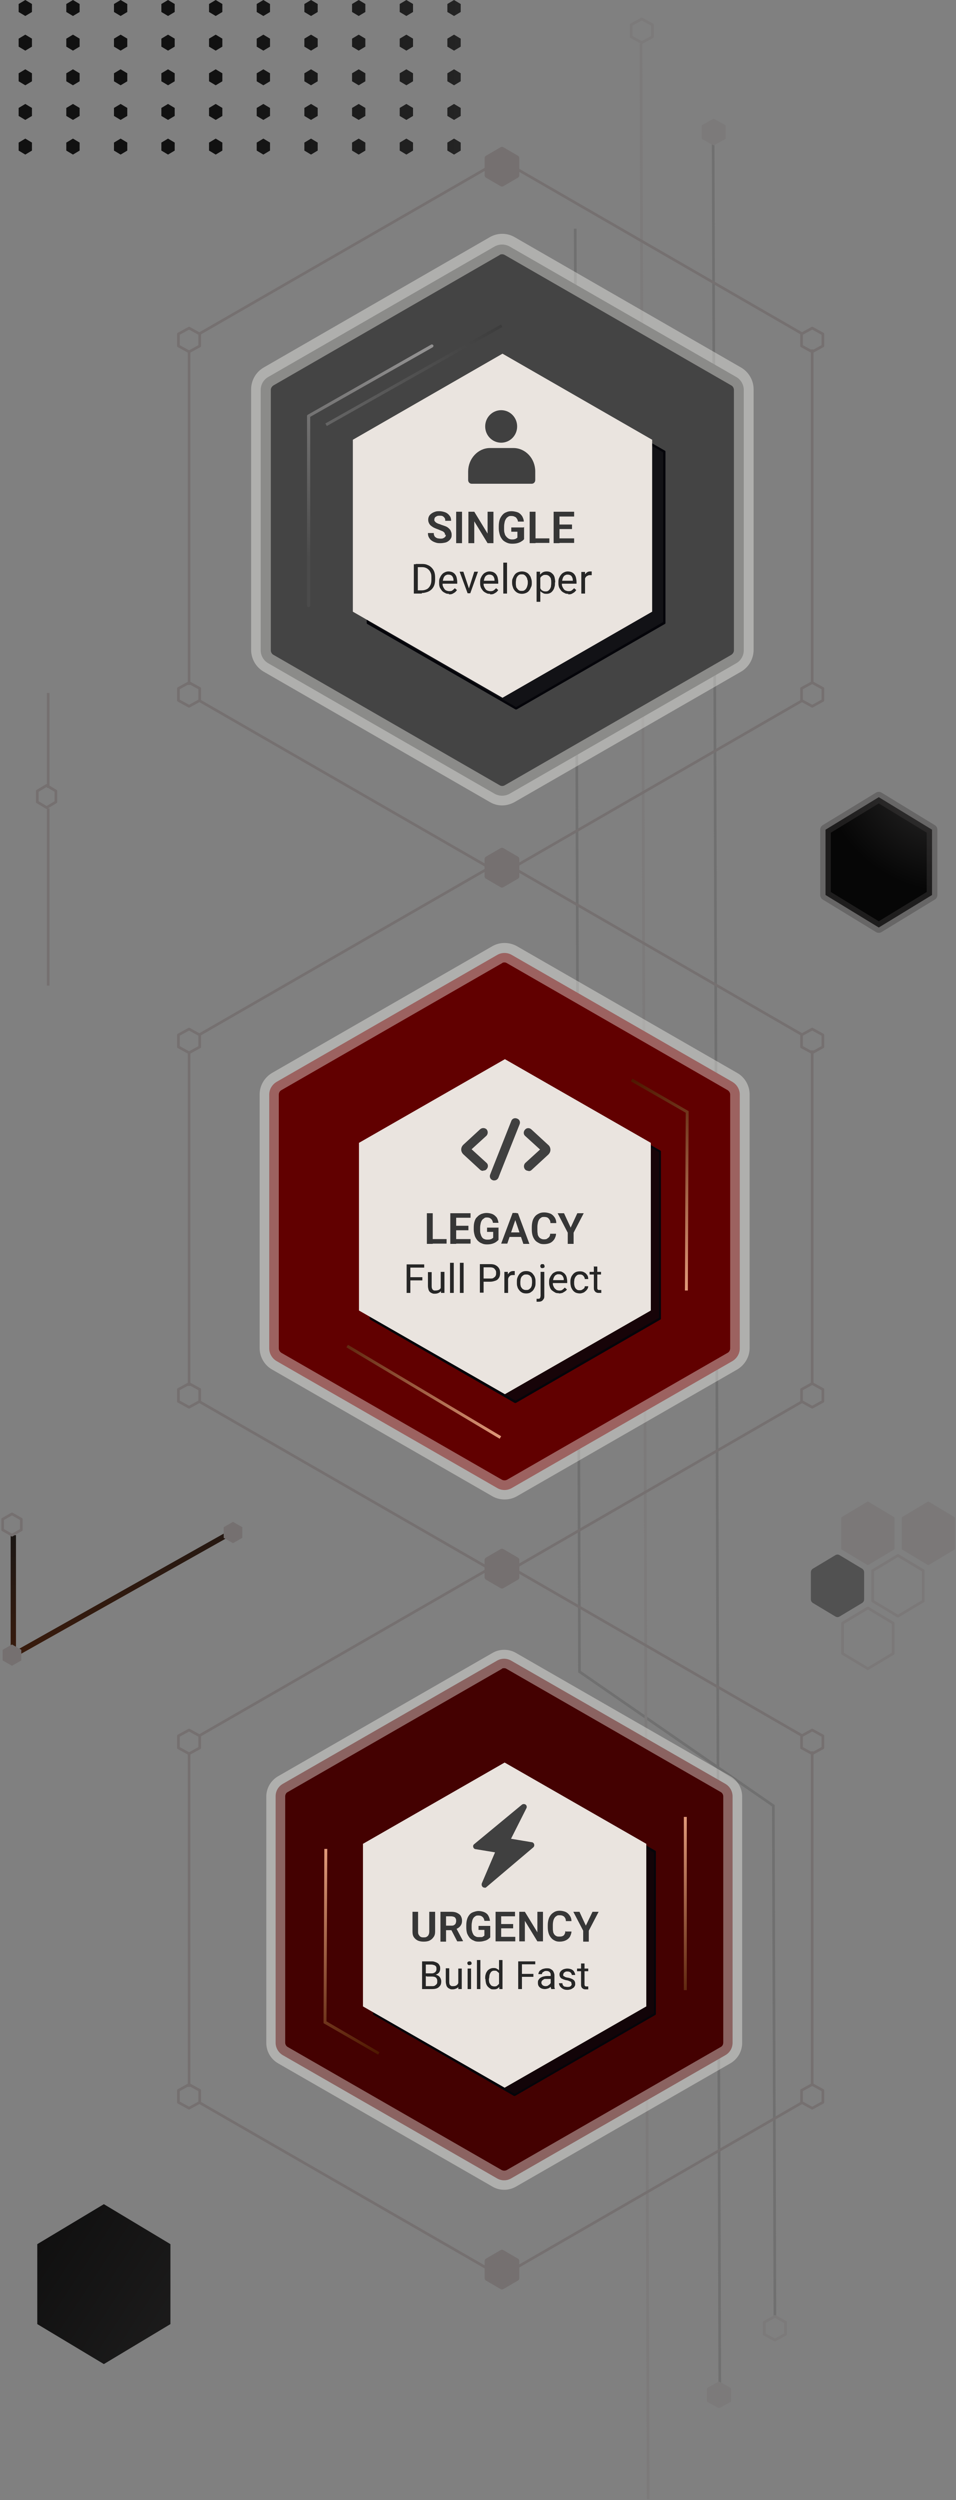 <?xml version="1.0" encoding="UTF-8"?>
<svg id="Camada_1" data-name="Camada 1" xmlns="http://www.w3.org/2000/svg" xmlns:xlink="http://www.w3.org/1999/xlink" version="1.1" viewBox="0 0 359 938">
  <rect x="0" y="0" width="359" height="938" fill="#808080" stroke="none"/>
  <defs>
    <style>
      .cls-1 {
        fill: #f6f4ef;
      }

      .cls-1, .cls-2, .cls-3, .cls-4, .cls-5, .cls-6, .cls-7, .cls-8, .cls-9, .cls-10, .cls-11, .cls-12, .cls-13, .cls-14, .cls-15, .cls-16, .cls-17, .cls-18, .cls-19, .cls-20, .cls-21, .cls-22, .cls-23, .cls-24, .cls-25, .cls-26, .cls-27, .cls-28, .cls-29, .cls-30, .cls-31, .cls-32, .cls-33, .cls-34, .cls-35, .cls-36, .cls-37, .cls-38, .cls-39, .cls-40, .cls-41, .cls-42, .cls-43, .cls-44, .cls-45, .cls-46, .cls-47, .cls-48, .cls-49, .cls-50, .cls-51, .cls-52, .cls-53, .cls-54, .cls-55, .cls-56, .cls-57, .cls-58, .cls-59, .cls-60, .cls-61, .cls-62, .cls-63, .cls-64, .cls-65, .cls-66, .cls-67, .cls-68 {
        stroke-width: 0px;
      }

      .cls-2, .cls-69, .cls-70, .cls-71, .cls-72 {
        fill: none;
      }

      .cls-3 {
        fill: url(#Gradiente_sem_nome);
      }

      .cls-73 {
        fill: url(#Gradiente_sem_nome_51);
        stroke: #414040;
        stroke-opacity: .4;
        stroke-width: 4px;
      }

      .cls-73, .cls-74, .cls-75, .cls-71, .cls-76 {
        stroke-linejoin: round;
      }

      .cls-69, .cls-74, .cls-71, .cls-76 {
        stroke: #757070;
      }

      .cls-4 {
        fill: #262626;
      }

      .cls-74, .cls-16, .cls-76 {
        fill: #757070;
      }

      .cls-5 {
        fill: url(#Gradiente_sem_nome_5);
      }

      .cls-6 {
        fill: url(#Gradiente_sem_nome_7);
      }

      .cls-7 {
        fill: url(#Gradiente_sem_nome_3);
      }

      .cls-8 {
        fill: url(#Gradiente_sem_nome_8);
      }

      .cls-9 {
        fill: url(#Gradiente_sem_nome_9);
      }

      .cls-10 {
        fill: url(#Gradiente_sem_nome_6);
      }

      .cls-11 {
        fill: url(#Gradiente_sem_nome_4);
      }

      .cls-12 {
        fill: url(#Gradiente_sem_nome_2);
      }

      .cls-13 {
        fill: #404040;
      }

      .cls-75 {
        fill: #212121;
        stroke: #212121;
      }

      .cls-70 {
        stroke: url(#Gradiente_sem_nome_52);
      }

      .cls-70, .cls-76 {
        stroke-width: 2px;
      }

      .cls-14 {
        fill: #610000;
      }

      .cls-15 {
        fill: #363636;
      }

      .cls-77 {
        opacity: .4;
      }

      .cls-78 {
        opacity: .4;
      }

      .cls-79 {
        opacity: .5;
      }

      .cls-80 {
        opacity: .8;
      }

      .cls-17 {
        fill: #eae4df;
      }

      .cls-72 {
        stroke: #585757;
      }

      .cls-18 {
        fill: #444;
      }

      .cls-19 {
        fill: url(#Gradiente_sem_nome_59-2);
      }

      .cls-20 {
        fill: url(#Gradiente_sem_nome_59-4);
      }

      .cls-21 {
        fill: url(#Gradiente_sem_nome_59-3);
      }

      .cls-22 {
        fill: url(#Gradiente_sem_nome_36);
      }

      .cls-23 {
        fill: url(#Gradiente_sem_nome_31);
      }

      .cls-24 {
        fill: url(#Gradiente_sem_nome_30);
      }

      .cls-25 {
        fill: url(#Gradiente_sem_nome_37);
      }

      .cls-26 {
        fill: url(#Gradiente_sem_nome_39);
      }

      .cls-27 {
        fill: url(#Gradiente_sem_nome_34);
      }

      .cls-28 {
        fill: url(#Gradiente_sem_nome_33);
      }

      .cls-29 {
        fill: url(#Gradiente_sem_nome_32);
      }

      .cls-30 {
        fill: url(#Gradiente_sem_nome_38);
      }

      .cls-31 {
        fill: url(#Gradiente_sem_nome_35);
      }

      .cls-32 {
        fill: url(#Gradiente_sem_nome_29);
      }

      .cls-33 {
        fill: url(#Gradiente_sem_nome_28);
      }

      .cls-34 {
        fill: url(#Gradiente_sem_nome_26);
      }

      .cls-35 {
        fill: url(#Gradiente_sem_nome_27);
      }

      .cls-36 {
        fill: url(#Gradiente_sem_nome_22);
      }

      .cls-37 {
        fill: url(#Gradiente_sem_nome_23);
      }

      .cls-38 {
        fill: url(#Gradiente_sem_nome_21);
      }

      .cls-39 {
        fill: url(#Gradiente_sem_nome_20);
      }

      .cls-40 {
        fill: url(#Gradiente_sem_nome_16);
      }

      .cls-41 {
        fill: url(#Gradiente_sem_nome_17);
      }

      .cls-42 {
        fill: url(#Gradiente_sem_nome_19);
      }

      .cls-43 {
        fill: url(#Gradiente_sem_nome_18);
      }

      .cls-44 {
        fill: url(#Gradiente_sem_nome_24);
      }

      .cls-45 {
        fill: url(#Gradiente_sem_nome_25);
      }

      .cls-46 {
        fill: url(#Gradiente_sem_nome_11);
      }

      .cls-47 {
        fill: url(#Gradiente_sem_nome_10);
      }

      .cls-48 {
        fill: url(#Gradiente_sem_nome_12);
      }

      .cls-49 {
        fill: url(#Gradiente_sem_nome_13);
      }

      .cls-50 {
        fill: url(#Gradiente_sem_nome_49);
      }

      .cls-51 {
        fill: url(#Gradiente_sem_nome_46);
      }

      .cls-52 {
        fill: url(#Gradiente_sem_nome_48);
      }

      .cls-53 {
        fill: url(#Gradiente_sem_nome_47);
      }

      .cls-54 {
        fill: url(#Gradiente_sem_nome_45);
      }

      .cls-55 {
        fill: url(#Gradiente_sem_nome_14);
      }

      .cls-56 {
        fill: url(#Gradiente_sem_nome_15);
      }

      .cls-57 {
        fill: url(#Gradiente_sem_nome_41);
      }

      .cls-58 {
        fill: url(#Gradiente_sem_nome_44);
      }

      .cls-59 {
        fill: url(#Gradiente_sem_nome_42);
      }

      .cls-60 {
        fill: url(#Gradiente_sem_nome_43);
      }

      .cls-61 {
        fill: url(#Gradiente_sem_nome_40);
      }

      .cls-62 {
        fill: url(#Gradiente_sem_nome_59);
      }

      .cls-63 {
        fill: url(#Gradiente_sem_nome_50);
      }

      .cls-64 {
        fill: url(#Gradiente_sem_nome_53);
      }

      .cls-65 {
        fill: url(#Gradiente_sem_nome_56);
      }

      .cls-66 {
        fill: url(#Gradiente_sem_nome_57);
      }

      .cls-67 {
        fill: #05050a;
      }

      .cls-68 {
        fill: #440101;
      }
    </style>
    <linearGradient id="Gradiente_sem_nome" data-name="Gradiente sem nome" x1="-16.1" y1="937" x2="466.1" y2="936.7" gradientTransform="translate(0 940) scale(1 -1)" gradientUnits="userSpaceOnUse">
      <stop offset=".2" stop-color="#111"/>
      <stop offset="1" stop-color="#606060"/>
    </linearGradient>
    <linearGradient id="Gradiente_sem_nome_2" data-name="Gradiente sem nome 2" x1="-16.1" y1="924" x2="466.1" y2="923.7" gradientTransform="translate(0 940) scale(1 -1)" gradientUnits="userSpaceOnUse">
      <stop offset=".2" stop-color="#111"/>
      <stop offset="1" stop-color="#606060"/>
    </linearGradient>
    <linearGradient id="Gradiente_sem_nome_3" data-name="Gradiente sem nome 3" x1="-16.2" y1="911" x2="466.1" y2="910.7" gradientTransform="translate(0 940) scale(1 -1)" gradientUnits="userSpaceOnUse">
      <stop offset=".2" stop-color="#111"/>
      <stop offset="1" stop-color="#606060"/>
    </linearGradient>
    <linearGradient id="Gradiente_sem_nome_4" data-name="Gradiente sem nome 4" x1="-16.2" y1="898" x2="466.1" y2="897.7" gradientTransform="translate(0 940) scale(1 -1)" gradientUnits="userSpaceOnUse">
      <stop offset=".2" stop-color="#111"/>
      <stop offset="1" stop-color="#606060"/>
    </linearGradient>
    <linearGradient id="Gradiente_sem_nome_5" data-name="Gradiente sem nome 5" x1="-16.2" y1="885" x2="466.1" y2="884.7" gradientTransform="translate(0 940) scale(1 -1)" gradientUnits="userSpaceOnUse">
      <stop offset=".2" stop-color="#111"/>
      <stop offset="1" stop-color="#606060"/>
    </linearGradient>
    <linearGradient id="Gradiente_sem_nome_6" data-name="Gradiente sem nome 6" x1="-16.1" y1="937" x2="466.1" y2="936.7" gradientTransform="translate(0 940) scale(1 -1)" gradientUnits="userSpaceOnUse">
      <stop offset=".2" stop-color="#111"/>
      <stop offset="1" stop-color="#606060"/>
    </linearGradient>
    <linearGradient id="Gradiente_sem_nome_7" data-name="Gradiente sem nome 7" x1="-16.1" y1="924" x2="466.1" y2="923.7" gradientTransform="translate(0 940) scale(1 -1)" gradientUnits="userSpaceOnUse">
      <stop offset=".2" stop-color="#111"/>
      <stop offset="1" stop-color="#606060"/>
    </linearGradient>
    <linearGradient id="Gradiente_sem_nome_8" data-name="Gradiente sem nome 8" x1="-16.2" y1="911" x2="466.1" y2="910.7" gradientTransform="translate(0 940) scale(1 -1)" gradientUnits="userSpaceOnUse">
      <stop offset=".2" stop-color="#111"/>
      <stop offset="1" stop-color="#606060"/>
    </linearGradient>
    <linearGradient id="Gradiente_sem_nome_9" data-name="Gradiente sem nome 9" x1="-16.2" y1="898" x2="466.1" y2="897.7" gradientTransform="translate(0 940) scale(1 -1)" gradientUnits="userSpaceOnUse">
      <stop offset=".2" stop-color="#111"/>
      <stop offset="1" stop-color="#606060"/>
    </linearGradient>
    <linearGradient id="Gradiente_sem_nome_10" data-name="Gradiente sem nome 10" x1="-16.2" y1="885" x2="466.1" y2="884.7" gradientTransform="translate(0 940) scale(1 -1)" gradientUnits="userSpaceOnUse">
      <stop offset=".2" stop-color="#111"/>
      <stop offset="1" stop-color="#606060"/>
    </linearGradient>
    <linearGradient id="Gradiente_sem_nome_11" data-name="Gradiente sem nome 11" x1="-16.1" y1="937" x2="466.1" y2="936.7" gradientTransform="translate(0 940) scale(1 -1)" gradientUnits="userSpaceOnUse">
      <stop offset=".2" stop-color="#111"/>
      <stop offset="1" stop-color="#606060"/>
    </linearGradient>
    <linearGradient id="Gradiente_sem_nome_12" data-name="Gradiente sem nome 12" x1="-16.1" y1="924" x2="466.1" y2="923.7" gradientTransform="translate(0 940) scale(1 -1)" gradientUnits="userSpaceOnUse">
      <stop offset=".2" stop-color="#111"/>
      <stop offset="1" stop-color="#606060"/>
    </linearGradient>
    <linearGradient id="Gradiente_sem_nome_13" data-name="Gradiente sem nome 13" x1="-16.2" y1="911" x2="466.1" y2="910.7" gradientTransform="translate(0 940) scale(1 -1)" gradientUnits="userSpaceOnUse">
      <stop offset=".2" stop-color="#111"/>
      <stop offset="1" stop-color="#606060"/>
    </linearGradient>
    <linearGradient id="Gradiente_sem_nome_14" data-name="Gradiente sem nome 14" x1="-16.2" y1="898" x2="466.1" y2="897.7" gradientTransform="translate(0 940) scale(1 -1)" gradientUnits="userSpaceOnUse">
      <stop offset=".2" stop-color="#111"/>
      <stop offset="1" stop-color="#606060"/>
    </linearGradient>
    <linearGradient id="Gradiente_sem_nome_15" data-name="Gradiente sem nome 15" x1="-16.2" y1="885" x2="466.1" y2="884.7" gradientTransform="translate(0 940) scale(1 -1)" gradientUnits="userSpaceOnUse">
      <stop offset=".2" stop-color="#111"/>
      <stop offset="1" stop-color="#606060"/>
    </linearGradient>
    <linearGradient id="Gradiente_sem_nome_16" data-name="Gradiente sem nome 16" x1="-16.1" y1="937.1" x2="466.1" y2="936.7" gradientTransform="translate(0 940) scale(1 -1)" gradientUnits="userSpaceOnUse">
      <stop offset=".2" stop-color="#111"/>
      <stop offset="1" stop-color="#606060"/>
    </linearGradient>
    <linearGradient id="Gradiente_sem_nome_17" data-name="Gradiente sem nome 17" x1="-16.1" y1="924.1" x2="466.1" y2="923.7" gradientTransform="translate(0 940) scale(1 -1)" gradientUnits="userSpaceOnUse">
      <stop offset=".2" stop-color="#111"/>
      <stop offset="1" stop-color="#606060"/>
    </linearGradient>
    <linearGradient id="Gradiente_sem_nome_18" data-name="Gradiente sem nome 18" x1="-16.2" y1="911.1" x2="466.1" y2="910.7" gradientTransform="translate(0 940) scale(1 -1)" gradientUnits="userSpaceOnUse">
      <stop offset=".2" stop-color="#111"/>
      <stop offset="1" stop-color="#606060"/>
    </linearGradient>
    <linearGradient id="Gradiente_sem_nome_19" data-name="Gradiente sem nome 19" x1="-16.2" y1="898.1" x2="466.1" y2="897.7" gradientTransform="translate(0 940) scale(1 -1)" gradientUnits="userSpaceOnUse">
      <stop offset=".2" stop-color="#111"/>
      <stop offset="1" stop-color="#606060"/>
    </linearGradient>
    <linearGradient id="Gradiente_sem_nome_20" data-name="Gradiente sem nome 20" x1="-16.2" y1="885.1" x2="466.1" y2="884.7" gradientTransform="translate(0 940) scale(1 -1)" gradientUnits="userSpaceOnUse">
      <stop offset=".2" stop-color="#111"/>
      <stop offset="1" stop-color="#606060"/>
    </linearGradient>
    <linearGradient id="Gradiente_sem_nome_21" data-name="Gradiente sem nome 21" x1="-16.1" y1="937.1" x2="466.1" y2="936.7" gradientTransform="translate(0 940) scale(1 -1)" gradientUnits="userSpaceOnUse">
      <stop offset=".2" stop-color="#111"/>
      <stop offset="1" stop-color="#606060"/>
    </linearGradient>
    <linearGradient id="Gradiente_sem_nome_22" data-name="Gradiente sem nome 22" x1="-16.1" y1="924.1" x2="466.1" y2="923.7" gradientTransform="translate(0 940) scale(1 -1)" gradientUnits="userSpaceOnUse">
      <stop offset=".2" stop-color="#111"/>
      <stop offset="1" stop-color="#606060"/>
    </linearGradient>
    <linearGradient id="Gradiente_sem_nome_23" data-name="Gradiente sem nome 23" x1="-16.2" y1="911.1" x2="466.1" y2="910.7" gradientTransform="translate(0 940) scale(1 -1)" gradientUnits="userSpaceOnUse">
      <stop offset=".2" stop-color="#111"/>
      <stop offset="1" stop-color="#606060"/>
    </linearGradient>
    <linearGradient id="Gradiente_sem_nome_24" data-name="Gradiente sem nome 24" x1="-16.2" y1="898.1" x2="466.1" y2="897.7" gradientTransform="translate(0 940) scale(1 -1)" gradientUnits="userSpaceOnUse">
      <stop offset=".2" stop-color="#111"/>
      <stop offset="1" stop-color="#606060"/>
    </linearGradient>
    <linearGradient id="Gradiente_sem_nome_25" data-name="Gradiente sem nome 25" x1="-16.2" y1="885.1" x2="466.1" y2="884.7" gradientTransform="translate(0 940) scale(1 -1)" gradientUnits="userSpaceOnUse">
      <stop offset=".2" stop-color="#111"/>
      <stop offset="1" stop-color="#606060"/>
    </linearGradient>
    <linearGradient id="Gradiente_sem_nome_26" data-name="Gradiente sem nome 26" x1="-16.1" y1="937.1" x2="466.1" y2="936.7" gradientTransform="translate(0 940) scale(1 -1)" gradientUnits="userSpaceOnUse">
      <stop offset=".2" stop-color="#111"/>
      <stop offset="1" stop-color="#606060"/>
    </linearGradient>
    <linearGradient id="Gradiente_sem_nome_27" data-name="Gradiente sem nome 27" x1="-16.1" y1="924.1" x2="466.1" y2="923.7" gradientTransform="translate(0 940) scale(1 -1)" gradientUnits="userSpaceOnUse">
      <stop offset=".2" stop-color="#111"/>
      <stop offset="1" stop-color="#606060"/>
    </linearGradient>
    <linearGradient id="Gradiente_sem_nome_28" data-name="Gradiente sem nome 28" x1="-16.2" y1="911.1" x2="466.1" y2="910.7" gradientTransform="translate(0 940) scale(1 -1)" gradientUnits="userSpaceOnUse">
      <stop offset=".2" stop-color="#111"/>
      <stop offset="1" stop-color="#606060"/>
    </linearGradient>
    <linearGradient id="Gradiente_sem_nome_29" data-name="Gradiente sem nome 29" x1="-16.2" y1="898.1" x2="466.1" y2="897.7" gradientTransform="translate(0 940) scale(1 -1)" gradientUnits="userSpaceOnUse">
      <stop offset=".2" stop-color="#111"/>
      <stop offset="1" stop-color="#606060"/>
    </linearGradient>
    <linearGradient id="Gradiente_sem_nome_30" data-name="Gradiente sem nome 30" x1="-16.2" y1="885.1" x2="466.1" y2="884.7" gradientTransform="translate(0 940) scale(1 -1)" gradientUnits="userSpaceOnUse">
      <stop offset=".2" stop-color="#111"/>
      <stop offset="1" stop-color="#606060"/>
    </linearGradient>
    <linearGradient id="Gradiente_sem_nome_31" data-name="Gradiente sem nome 31" x1="-16.1" y1="937.1" x2="466.1" y2="936.7" gradientTransform="translate(0 940) scale(1 -1)" gradientUnits="userSpaceOnUse">
      <stop offset=".2" stop-color="#111"/>
      <stop offset="1" stop-color="#606060"/>
    </linearGradient>
    <linearGradient id="Gradiente_sem_nome_32" data-name="Gradiente sem nome 32" x1="-16.1" y1="924.1" x2="466.1" y2="923.7" gradientTransform="translate(0 940) scale(1 -1)" gradientUnits="userSpaceOnUse">
      <stop offset=".2" stop-color="#111"/>
      <stop offset="1" stop-color="#606060"/>
    </linearGradient>
    <linearGradient id="Gradiente_sem_nome_33" data-name="Gradiente sem nome 33" x1="-16.2" y1="911.1" x2="466.1" y2="910.7" gradientTransform="translate(0 940) scale(1 -1)" gradientUnits="userSpaceOnUse">
      <stop offset=".2" stop-color="#111"/>
      <stop offset="1" stop-color="#606060"/>
    </linearGradient>
    <linearGradient id="Gradiente_sem_nome_34" data-name="Gradiente sem nome 34" x1="-16.2" y1="898.1" x2="466.1" y2="897.7" gradientTransform="translate(0 940) scale(1 -1)" gradientUnits="userSpaceOnUse">
      <stop offset=".2" stop-color="#111"/>
      <stop offset="1" stop-color="#606060"/>
    </linearGradient>
    <linearGradient id="Gradiente_sem_nome_35" data-name="Gradiente sem nome 35" x1="-16.2" y1="885.1" x2="466.1" y2="884.7" gradientTransform="translate(0 940) scale(1 -1)" gradientUnits="userSpaceOnUse">
      <stop offset=".2" stop-color="#111"/>
      <stop offset="1" stop-color="#606060"/>
    </linearGradient>
    <linearGradient id="Gradiente_sem_nome_36" data-name="Gradiente sem nome 36" x1="-16.1" y1="937.1" x2="466.1" y2="936.8" gradientTransform="translate(0 940) scale(1 -1)" gradientUnits="userSpaceOnUse">
      <stop offset=".2" stop-color="#111"/>
      <stop offset="1" stop-color="#606060"/>
    </linearGradient>
    <linearGradient id="Gradiente_sem_nome_37" data-name="Gradiente sem nome 37" x1="-16.1" y1="924.1" x2="466.1" y2="923.8" gradientTransform="translate(0 940) scale(1 -1)" gradientUnits="userSpaceOnUse">
      <stop offset=".2" stop-color="#111"/>
      <stop offset="1" stop-color="#606060"/>
    </linearGradient>
    <linearGradient id="Gradiente_sem_nome_38" data-name="Gradiente sem nome 38" x1="-16.2" y1="911.1" x2="466.1" y2="910.8" gradientTransform="translate(0 940) scale(1 -1)" gradientUnits="userSpaceOnUse">
      <stop offset=".2" stop-color="#111"/>
      <stop offset="1" stop-color="#606060"/>
    </linearGradient>
    <linearGradient id="Gradiente_sem_nome_39" data-name="Gradiente sem nome 39" x1="-16.2" y1="898.1" x2="466.1" y2="897.8" gradientTransform="translate(0 940) scale(1 -1)" gradientUnits="userSpaceOnUse">
      <stop offset=".2" stop-color="#111"/>
      <stop offset="1" stop-color="#606060"/>
    </linearGradient>
    <linearGradient id="Gradiente_sem_nome_40" data-name="Gradiente sem nome 40" x1="-16.2" y1="885.1" x2="466.1" y2="884.8" gradientTransform="translate(0 940) scale(1 -1)" gradientUnits="userSpaceOnUse">
      <stop offset=".2" stop-color="#111"/>
      <stop offset="1" stop-color="#606060"/>
    </linearGradient>
    <linearGradient id="Gradiente_sem_nome_41" data-name="Gradiente sem nome 41" x1="-16.1" y1="937.1" x2="466.1" y2="936.8" gradientTransform="translate(0 940) scale(1 -1)" gradientUnits="userSpaceOnUse">
      <stop offset=".2" stop-color="#111"/>
      <stop offset="1" stop-color="#606060"/>
    </linearGradient>
    <linearGradient id="Gradiente_sem_nome_42" data-name="Gradiente sem nome 42" x1="-16.1" y1="924.1" x2="466.1" y2="923.8" gradientTransform="translate(0 940) scale(1 -1)" gradientUnits="userSpaceOnUse">
      <stop offset=".2" stop-color="#111"/>
      <stop offset="1" stop-color="#606060"/>
    </linearGradient>
    <linearGradient id="Gradiente_sem_nome_43" data-name="Gradiente sem nome 43" x1="-16.2" y1="911.1" x2="466.1" y2="910.8" gradientTransform="translate(0 940) scale(1 -1)" gradientUnits="userSpaceOnUse">
      <stop offset=".2" stop-color="#111"/>
      <stop offset="1" stop-color="#606060"/>
    </linearGradient>
    <linearGradient id="Gradiente_sem_nome_44" data-name="Gradiente sem nome 44" x1="-16.2" y1="898.1" x2="466.1" y2="897.8" gradientTransform="translate(0 940) scale(1 -1)" gradientUnits="userSpaceOnUse">
      <stop offset=".2" stop-color="#111"/>
      <stop offset="1" stop-color="#606060"/>
    </linearGradient>
    <linearGradient id="Gradiente_sem_nome_45" data-name="Gradiente sem nome 45" x1="-16.2" y1="885.1" x2="466.1" y2="884.8" gradientTransform="translate(0 940) scale(1 -1)" gradientUnits="userSpaceOnUse">
      <stop offset=".2" stop-color="#111"/>
      <stop offset="1" stop-color="#606060"/>
    </linearGradient>
    <linearGradient id="Gradiente_sem_nome_46" data-name="Gradiente sem nome 46" x1="-16.1" y1="937.1" x2="466.1" y2="936.8" gradientTransform="translate(0 940) scale(1 -1)" gradientUnits="userSpaceOnUse">
      <stop offset=".2" stop-color="#111"/>
      <stop offset="1" stop-color="#606060"/>
    </linearGradient>
    <linearGradient id="Gradiente_sem_nome_47" data-name="Gradiente sem nome 47" x1="-16.1" y1="924.1" x2="466.1" y2="923.8" gradientTransform="translate(0 940) scale(1 -1)" gradientUnits="userSpaceOnUse">
      <stop offset=".2" stop-color="#111"/>
      <stop offset="1" stop-color="#606060"/>
    </linearGradient>
    <linearGradient id="Gradiente_sem_nome_48" data-name="Gradiente sem nome 48" x1="-16.2" y1="911.1" x2="466.1" y2="910.8" gradientTransform="translate(0 940) scale(1 -1)" gradientUnits="userSpaceOnUse">
      <stop offset=".2" stop-color="#111"/>
      <stop offset="1" stop-color="#606060"/>
    </linearGradient>
    <linearGradient id="Gradiente_sem_nome_49" data-name="Gradiente sem nome 49" x1="-16.2" y1="898.1" x2="466.1" y2="897.8" gradientTransform="translate(0 940) scale(1 -1)" gradientUnits="userSpaceOnUse">
      <stop offset=".2" stop-color="#111"/>
      <stop offset="1" stop-color="#606060"/>
    </linearGradient>
    <linearGradient id="Gradiente_sem_nome_50" data-name="Gradiente sem nome 50" x1="-16.2" y1="885.1" x2="466.1" y2="884.8" gradientTransform="translate(0 940) scale(1 -1)" gradientUnits="userSpaceOnUse">
      <stop offset=".2" stop-color="#111"/>
      <stop offset="1" stop-color="#606060"/>
    </linearGradient>
    <radialGradient id="Gradiente_sem_nome_51" data-name="Gradiente sem nome 51" cx="-796.5" cy="999.9" fx="-796.5" fy="999.9" r="1" gradientTransform="translate(-9608.5 -47380) rotate(-147.9) scale(42.4 -35.1)" gradientUnits="userSpaceOnUse">
      <stop offset="0" stop-color="#272626"/>
      <stop offset="1" stop-color="#060606"/>
    </radialGradient>
    <linearGradient id="Gradiente_sem_nome_52" data-name="Gradiente sem nome 52" x1="37.3" y1="378.2" x2="59.4" y2="265.4" gradientTransform="translate(0 940) scale(1 -1)" gradientUnits="userSpaceOnUse">
      <stop offset="0" stop-color="#161616"/>
      <stop offset="1" stop-color="#632100"/>
    </linearGradient>
    <linearGradient id="Gradiente_sem_nome_53" data-name="Gradiente sem nome 53" x1="115.1" y1="33.1" x2="-30.7" y2="128.7" gradientTransform="translate(0 940) scale(1 -1)" gradientUnits="userSpaceOnUse">
      <stop offset="0" stop-color="#272626"/>
      <stop offset="1" stop-color="#060606"/>
    </linearGradient>
    <linearGradient id="Gradiente_sem_nome_56" data-name="Gradiente sem nome 56" x1="145.9" y1="813.1" x2="111.4" y2="732.8" gradientTransform="translate(0 940) scale(1 -1)" gradientUnits="userSpaceOnUse">
      <stop offset="0" stop-color="#929191"/>
      <stop offset="1" stop-color="#4b4b4b"/>
    </linearGradient>
    <linearGradient id="Gradiente_sem_nome_57" data-name="Gradiente sem nome 57" x1="181.3" y1="824.7" x2="128.2" y2="771.9" gradientTransform="translate(-371.9 761.1) rotate(29.4) scale(1 -1)" gradientUnits="userSpaceOnUse">
      <stop offset="0" stop-color="#3c3c3c"/>
      <stop offset="1" stop-color="#666"/>
    </linearGradient>
    <linearGradient id="Gradiente_sem_nome_59" data-name="Gradiente sem nome 59" x1="203.2" y1="403.4" x2="119.1" y2="431.7" gradientTransform="translate(-281.6 598.8) rotate(59.2) scale(1 -1)" gradientUnits="userSpaceOnUse">
      <stop offset="0" stop-color="#fbb090"/>
      <stop offset="1" stop-color="#4e1800"/>
    </linearGradient>
    <linearGradient id="Gradiente_sem_nome_59-2" data-name="Gradiente sem nome 59" x1="272.7" y1="446.1" x2="241.8" y2="536.8" gradientTransform="translate(0 940) scale(1 -1)" xlink:href="#Gradiente_sem_nome_59"/>
    <linearGradient id="Gradiente_sem_nome_59-3" data-name="Gradiente sem nome 59" x1="247.9" y1="269.8" x2="266" y2="185.5" gradientTransform="translate(0 940) scale(1 -1)" xlink:href="#Gradiente_sem_nome_59"/>
    <linearGradient id="Gradiente_sem_nome_59-4" data-name="Gradiente sem nome 59" x1="107.9" y1="255.7" x2="137.8" y2="167.7" gradientTransform="translate(0 940) scale(1 -1)" xlink:href="#Gradiente_sem_nome_59"/>
  </defs>
  <g class="cls-77">
    <path class="cls-72" d="M216,85.8l1.3,433.6.3,107.8,72.8,50.3.6,191.9"/>
    <path class="cls-72" d="M267.8,53.9l1.4,464.9.3,107.7.5,170.2.3,100.3"/>
    <path class="cls-69" d="M240.7,16.4l1.3,450.2M243.4,937.7l-1.3-448.8"/>
    <path class="cls-71" d="M237,13.8v-4.5l4-2.2,4,2.2v4.5l-4,2.2-4-2.2Z"/>
    <path class="cls-74" d="M264,51.8v-4.5l4-2.2,4,2.2v4.5l-4,2.2-4-2.2Z"/>
    <path class="cls-74" d="M266,900.8v-4.5l4-2.2,4,2.2v4.5l-4,2.2-4-2.2Z"/>
    <path class="cls-71" d="M287,875.8v-4.5l4-2.2,4,2.2v4.5l-4,2.2-4-2.2Z"/>
  </g>
  <path class="cls-3" d="M12,1.5v3l-2.5,1.5-2.5-1.5V1.5l2.5-1.5,2.5,1.5Z"/>
  <path class="cls-12" d="M12,14.5v3l-2.5,1.5-2.5-1.5v-3l2.5-1.5,2.5,1.5Z"/>
  <path class="cls-7" d="M12,27.5v3l-2.5,1.5-2.5-1.5v-3l2.5-1.5,2.5,1.5Z"/>
  <path class="cls-11" d="M12,40.5v3l-2.5,1.5-2.5-1.5v-3l2.5-1.5,2.5,1.5Z"/>
  <path class="cls-5" d="M12,53.5v3l-2.5,1.5-2.5-1.5v-3l2.5-1.5,2.5,1.5Z"/>
  <path class="cls-10" d="M29.9,1.5v3l-2.5,1.5-2.5-1.5V1.5l2.5-1.5,2.5,1.5Z"/>
  <path class="cls-6" d="M29.9,14.5v3l-2.5,1.5-2.5-1.5v-3l2.5-1.5,2.5,1.5Z"/>
  <path class="cls-8" d="M29.9,27.5v3l-2.5,1.5-2.5-1.5v-3l2.5-1.5,2.5,1.5Z"/>
  <path class="cls-9" d="M29.9,40.5v3l-2.5,1.5-2.5-1.5v-3l2.5-1.5,2.5,1.5Z"/>
  <path class="cls-47" d="M29.9,53.5v3l-2.5,1.5-2.5-1.5v-3l2.5-1.5,2.5,1.5Z"/>
  <path class="cls-46" d="M47.8,1.5v3l-2.5,1.5-2.5-1.5V1.5l2.5-1.5,2.5,1.5Z"/>
  <path class="cls-48" d="M47.8,14.5v3l-2.5,1.5-2.5-1.5v-3l2.5-1.5,2.5,1.5Z"/>
  <path class="cls-49" d="M47.8,27.5v3l-2.5,1.5-2.5-1.5v-3l2.5-1.5,2.5,1.5Z"/>
  <path class="cls-55" d="M47.8,40.5v3l-2.5,1.5-2.5-1.5v-3l2.5-1.5,2.5,1.5Z"/>
  <path class="cls-56" d="M47.8,53.5v3l-2.5,1.5-2.5-1.5v-3l2.5-1.5,2.5,1.5Z"/>
  <path class="cls-40" d="M65.6,1.5v3l-2.5,1.5-2.5-1.5V1.5l2.5-1.5,2.5,1.5Z"/>
  <path class="cls-41" d="M65.6,14.5v3l-2.5,1.5-2.5-1.5v-3l2.5-1.5,2.5,1.5Z"/>
  <path class="cls-43" d="M65.6,27.5v3l-2.5,1.5-2.5-1.5v-3l2.5-1.5,2.5,1.5Z"/>
  <path class="cls-42" d="M65.6,40.5v3l-2.5,1.5-2.5-1.5v-3l2.5-1.5,2.5,1.5Z"/>
  <path class="cls-39" d="M65.6,53.5v3l-2.5,1.5-2.5-1.5v-3l2.5-1.5,2.5,1.5Z"/>
  <path class="cls-38" d="M83.5,1.5v3l-2.5,1.5-2.5-1.5V1.5l2.5-1.5,2.5,1.5Z"/>
  <path class="cls-36" d="M83.5,14.5v3l-2.5,1.5-2.5-1.5v-3l2.5-1.5,2.5,1.5Z"/>
  <path class="cls-37" d="M83.5,27.5v3l-2.5,1.5-2.5-1.5v-3l2.5-1.5,2.5,1.5Z"/>
  <path class="cls-44" d="M83.5,40.5v3l-2.5,1.5-2.5-1.5v-3l2.5-1.5,2.5,1.5Z"/>
  <path class="cls-45" d="M83.5,53.5v3l-2.5,1.5-2.5-1.5v-3l2.5-1.5,2.5,1.5Z"/>
  <path class="cls-34" d="M101.4,1.5v3l-2.5,1.5-2.5-1.5V1.5l2.5-1.5,2.5,1.5Z"/>
  <path class="cls-35" d="M101.4,14.5v3l-2.5,1.5-2.5-1.5v-3l2.5-1.5,2.5,1.5Z"/>
  <path class="cls-33" d="M101.4,27.5v3l-2.5,1.5-2.5-1.5v-3l2.5-1.5,2.5,1.5Z"/>
  <path class="cls-32" d="M101.4,40.5v3l-2.5,1.5-2.5-1.5v-3l2.5-1.5,2.5,1.5Z"/>
  <path class="cls-24" d="M101.4,53.5v3l-2.5,1.5-2.5-1.5v-3l2.5-1.5,2.5,1.5Z"/>
  <path class="cls-23" d="M119.3,1.5v3l-2.5,1.5-2.5-1.5V1.5l2.5-1.5,2.5,1.5Z"/>
  <path class="cls-29" d="M119.3,14.5v3l-2.5,1.5-2.5-1.5v-3l2.5-1.5,2.5,1.5Z"/>
  <path class="cls-28" d="M119.3,27.5v3l-2.5,1.5-2.5-1.5v-3l2.5-1.5,2.5,1.5Z"/>
  <path class="cls-27" d="M119.3,40.5v3l-2.5,1.5-2.5-1.5v-3l2.5-1.5,2.5,1.5Z"/>
  <path class="cls-31" d="M119.3,53.5v3l-2.5,1.5-2.5-1.5v-3l2.5-1.5,2.5,1.5Z"/>
  <path class="cls-22" d="M137.2,1.5v3l-2.5,1.5-2.5-1.5V1.5l2.5-1.5,2.5,1.5Z"/>
  <path class="cls-25" d="M137.2,14.5v3l-2.5,1.5-2.5-1.5v-3l2.5-1.5,2.5,1.5Z"/>
  <path class="cls-30" d="M137.2,27.5v3l-2.5,1.5-2.5-1.5v-3l2.5-1.5,2.5,1.5Z"/>
  <path class="cls-26" d="M137.2,40.5v3l-2.5,1.5-2.5-1.5v-3l2.5-1.5,2.5,1.5Z"/>
  <path class="cls-61" d="M137.2,53.5v3l-2.5,1.5-2.5-1.5v-3l2.5-1.5,2.5,1.5Z"/>
  <path class="cls-57" d="M155.1,1.5v3l-2.5,1.5-2.5-1.5V1.5l2.5-1.5,2.5,1.5Z"/>
  <path class="cls-59" d="M155.1,14.5v3l-2.5,1.5-2.5-1.5v-3l2.5-1.5,2.5,1.5Z"/>
  <path class="cls-60" d="M155.1,27.5v3l-2.5,1.5-2.5-1.5v-3l2.5-1.5,2.5,1.5Z"/>
  <path class="cls-58" d="M155.1,40.5v3l-2.5,1.5-2.5-1.5v-3l2.5-1.5,2.5,1.5Z"/>
  <path class="cls-54" d="M155.1,53.5v3l-2.5,1.5-2.5-1.5v-3l2.5-1.5,2.5,1.5Z"/>
  <path class="cls-51" d="M173,1.5v3l-2.5,1.5-2.5-1.5V1.5l2.5-1.5,2.5,1.5Z"/>
  <path class="cls-53" d="M173,14.5v3l-2.5,1.5-2.5-1.5v-3l2.5-1.5,2.5,1.5Z"/>
  <path class="cls-52" d="M173,27.5v3l-2.5,1.5-2.5-1.5v-3l2.5-1.5,2.5,1.5Z"/>
  <path class="cls-50" d="M173,40.5v3l-2.5,1.5-2.5-1.5v-3l2.5-1.5,2.5,1.5Z"/>
  <path class="cls-63" d="M173,53.5v3l-2.5,1.5-2.5-1.5v-3l2.5-1.5,2.5,1.5Z"/>
  <path class="cls-73" d="M310,335.8v-24.5l20-12.2,20,12.2v24.5l-20,12.2-20-12.2Z"/>
  <path class="cls-69" d="M71,783v-124.9M305,782v-124.9M75.1,651.1l113.1-65.1,112.8,65.1M75.1,789l113.1,65.1,112.8-65.1"/>
  <path class="cls-76" d="M183,591.8v-6.5l5.5-3.2,5.5,3.2v6.5l-5.5,3.2-5.5-3.2Z"/>
  <path class="cls-76" d="M183,854.8v-6.5l5.5-3.2,5.5,3.2v6.5l-5.5,3.2-5.5-3.2Z"/>
  <path class="cls-71" d="M301,655.8v-4.5l4-2.2,4,2.2v4.5l-4,2.2-4-2.2Z"/>
  <path class="cls-71" d="M301,788.8v-4.5l4-2.2,4,2.2v4.5l-4,2.2-4-2.2Z"/>
  <path class="cls-71" d="M67,655.8v-4.5l4-2.2,4,2.2v4.5l-4,2.2-4-2.2Z"/>
  <path class="cls-71" d="M67,788.8v-4.5l4-2.2,4,2.2v4.5l-4,2.2-4-2.2Z"/>
  <path class="cls-69" d="M71,520v-124.9M305,519v-124.9M75.1,388.1l113.1-65.1,112.8,65.1M75.1,526l113.1,65.1,112.8-65.1"/>
  <path class="cls-76" d="M183,328.8v-6.5l5.5-3.2,5.5,3.2v6.5l-5.5,3.2-5.5-3.2Z"/>
  <path class="cls-76" d="M183,591.8v-6.5l5.5-3.2,5.5,3.2v6.5l-5.5,3.2-5.5-3.2Z"/>
  <path class="cls-71" d="M301,392.8v-4.5l4-2.2,4,2.2v4.5l-4,2.2-4-2.2Z"/>
  <path class="cls-71" d="M301,525.8v-4.5l4-2.2,4,2.2v4.5l-4,2.2-4-2.2Z"/>
  <path class="cls-71" d="M67,392.8v-4.5l4-2.2,4,2.2v4.5l-4,2.2-4-2.2Z"/>
  <path class="cls-71" d="M67,525.8v-4.5l4-2.2,4,2.2v4.5l-4,2.2-4-2.2Z"/>
  <path class="cls-69" d="M71,257v-124.9M305,256v-124.9M75.1,125.1l113.1-65.1,112.8,65.1M75.1,263l113.1,65.1,112.8-65.1"/>
  <path class="cls-76" d="M183,65.8v-6.5l5.5-3.2,5.5,3.2v6.5l-5.5,3.2-5.5-3.2Z"/>
  <path class="cls-76" d="M183,328.8v-6.5l5.5-3.2,5.5,3.2v6.5l-5.5,3.2-5.5-3.2Z"/>
  <path class="cls-71" d="M301,129.8v-4.5l4-2.2,4,2.2v4.5l-4,2.2-4-2.2Z"/>
  <path class="cls-71" d="M301,262.8v-4.5l4-2.2,4,2.2v4.5l-4,2.2-4-2.2Z"/>
  <path class="cls-71" d="M67,129.8v-4.5l4-2.2,4,2.2v4.5l-4,2.2-4-2.2Z"/>
  <path class="cls-71" d="M67,262.8v-4.5l4-2.2,4,2.2v4.5l-4,2.2-4-2.2Z"/>
  <path class="cls-70" d="M5,576v45l80-45"/>
  <path class="cls-16" d="M84,577v-4l3.5-2,3.5,2v4l-3.5,2-3.5-2Z"/>
  <path class="cls-16" d="M1,623v-4l3.5-2,3.5,2v4l-3.5,2-3.5-2Z"/>
  <path class="cls-71" d="M1,574v-4l3.5-2,3.5,2v4l-3.5,2-3.5-2Z"/>
  <path class="cls-71" d="M14,300.9v-4.1l3.5-2.1,3.5,2.1v4.1l-3.5,2.1-3.5-2.1Z"/>
  <path class="cls-69" d="M18.1,260v35.6M18.1,369.8v-66.5"/>
  <g class="cls-79">
    <path class="cls-75" d="M305.5,601c-.3-.2-.5-.5-.5-.9v-10.2c0-.4.2-.7.5-.9l8.5-5.1c.3-.2.7-.2,1,0l8.5,5.1c.3.2.5.5.5.9v10.2c0,.4-.2.7-.5.9l-8.5,5.1c-.3.2-.7.2-1,0l-8.5-5.1Z"/>
    <path class="cls-71" d="M316.4,620.4v-11.4l9.5-5.7,9.5,5.7v11.4l-9.5,5.7-9.5-5.7Z"/>
    <path class="cls-74" d="M316.4,581v-11.4l9.5-5.7,9.5,5.7v11.4l-9.5,5.7-9.5-5.7Z"/>
    <path class="cls-74" d="M339.1,581v-11.4l9.5-5.7,9.5,5.7v11.4l-9.5,5.7-9.5-5.7Z"/>
    <path class="cls-71" d="M327.7,600.7v-11.4l9.5-5.7,9.5,5.7v11.4l-9.5,5.7-9.5-5.7Z"/>
  </g>
  <path class="cls-64" d="M14,872v-30l25-15,25,15v30l-25,15-25-15Z"/>
  <rect class="cls-2" x="81" y="597" width="214" height="245"/>
  <rect class="cls-2" x="81" y="333" width="214" height="246"/>
  <rect class="cls-2" x="81" y="74" width="215" height="245"/>
  <g>
    <g>
      <path class="cls-18" d="M276.4,248.9c1.8-1,2.9-2.9,2.9-4.9v-97.7c0-2-1.1-3.9-2.9-4.9l-85-48.9c-1.8-1-3.9-1-5.7,0l-84.9,48.9c-1.8,1-2.9,2.9-2.9,4.9v97.7c0,2,1.1,3.9,2.9,4.9l84.9,48.9c1.8,1,3.9,1,5.7,0l85-48.9Z"/>
      <g class="cls-78">
        <path class="cls-1" d="M188.6,302.2c-1.6,0-3.2-.4-4.7-1.3l-84.9-48.9c-2.9-1.7-4.7-4.8-4.7-8.2v-97.7c0-3.4,1.8-6.5,4.7-8.2l84.9-48.9c2.9-1.7,6.5-1.7,9.4,0l85,48.9c2.9,1.7,4.7,4.8,4.7,8.2v97.7c0,3.4-1.8,6.5-4.7,8.2h0l-85,48.9c-1.4.8-3.1,1.3-4.7,1.3ZM188.6,95.4c-.3,0-.7,0-1,.3l-84.9,48.9c-.6.4-1,1-1,1.7v97.7c0,.7.4,1.4,1,1.7l84.9,48.9c.6.4,1.4.4,2,0l85-48.9c.6-.4,1-1,1-1.7v-97.7c0-.7-.4-1.4-1-1.7l-85-48.9c-.3-.2-.7-.3-1-.3Z"/>
      </g>
    </g>
    <g>
      <g class="cls-80">
        <polygon class="cls-67" points="249.5 233.6 249.5 169.4 193.8 137.3 138.2 169.4 138.2 233.6 193.8 265.8 249.5 233.6"/>
      </g>
      <path class="cls-67" d="M193.8,266.2c0,0-.1,0-.2,0l-55.7-32.1c-.1,0-.2-.2-.2-.4v-64.2c0-.2,0-.3.2-.4l55.7-32.1c.1,0,.3,0,.4,0l55.7,32.1c.1,0,.2.2.2.4v64.2c0,.2,0,.3-.2.4l-55.7,32.1c0,0-.1,0-.2,0ZM138.6,233.4l55.2,31.9,55.2-31.9v-63.7l-55.2-31.9-55.2,31.9v63.7Z"/>
    </g>
    <path class="cls-17" d="M244.9,229.5v-64.5l-56.2-32.3-56.2,32.3v64.5l56.2,32.3,56.2-32.3Z"/>
    <path class="cls-65" d="M115.9,227.8c-.3,0-.6-.3-.6-.6v-71.1c0-.2.1-.4.3-.5l46.3-26.3c.3-.2.6,0,.8.2.2.3,0,.6-.2.8l-46,26.1v70.8c0,.3-.3.6-.6.6Z"/>
    <rect class="cls-66" x="117.6" y="140.4" width="75.7" height="1.1" transform="translate(-49.2 94.3) rotate(-29.4)"/>
    <path class="cls-13" d="M175.8,180.1c0,.8.6,1.4,1.3,1.4h22.6c.7,0,1.3-.6,1.3-1.4v-3.2c0-4.9-3.7-8.8-8.2-8.8h-8.8c-4.5,0-8.2,4-8.2,8.8v3.2Z"/>
    <path class="cls-13" d="M188.2,166.1c-3.3,0-6-2.7-6-6.1s2.7-6.1,6-6.1,6,2.7,6,6.1-2.7,6.1-6,6.1Z"/>
    <path class="cls-4" d="M158.4,222.7h-2.3v-1.2h2.3c.8,0,1.4-.2,2-.5.5-.3.9-.8,1.2-1.4.3-.6.4-1.3.4-2.1v-.7c0-.6,0-1.2-.2-1.7-.2-.5-.4-.9-.7-1.2-.3-.3-.6-.6-1.1-.8-.4-.2-.9-.3-1.4-.3h-2.5v-1.2h2.5c.7,0,1.4.1,2,.4.6.2,1.1.6,1.5,1,.4.4.8,1,1,1.6.2.6.3,1.3.3,2.1v.7c0,.8-.1,1.5-.3,2.1-.2.6-.6,1.2-1,1.6-.4.4-1,.8-1.6,1-.6.2-1.3.4-2.1.4ZM156.9,211.7v11h-1.5v-11h1.5ZM168.7,222.8c-.6,0-1.1,0-1.5-.3-.5-.2-.9-.5-1.2-.8-.3-.4-.6-.8-.8-1.2-.2-.5-.3-1-.3-1.6v-.3c0-.7,0-1.3.3-1.8.2-.5.5-1,.8-1.3.3-.4.7-.6,1.1-.8.4-.2.9-.3,1.3-.3s1.1.1,1.5.3c.4.2.8.5,1,.8.3.4.5.8.6,1.3.1.5.2,1,.2,1.6v.6h-6.1v-1.1h4.7c0-.5,0-.8-.2-1.2-.1-.3-.3-.6-.6-.8-.3-.2-.7-.3-1.1-.3s-.6,0-.9.2c-.3.1-.5.3-.7.6-.2.3-.3.6-.4,1-.1.4-.2.8-.2,1.3v.3c0,.4,0,.8.2,1.1.1.3.3.6.5.9.2.3.5.5.8.6.3.1.6.2,1,.2s.9,0,1.2-.3c.3-.2.6-.5.9-.8l.8.7c-.2.3-.4.5-.7.8-.3.2-.6.4-1,.6-.4.2-.9.2-1.4.2ZM175.9,221.4l2.2-6.9h1.4l-2.9,8.1h-.9l.2-1.3ZM174,214.5l2.3,6.9.2,1.2h-.9l-3-8.1h1.4ZM184.1,222.8c-.6,0-1.1,0-1.5-.3-.5-.2-.9-.5-1.2-.8-.3-.4-.6-.8-.8-1.2-.2-.5-.3-1-.3-1.6v-.3c0-.7,0-1.3.3-1.8.2-.5.5-1,.8-1.3.3-.4.7-.6,1.1-.8.4-.2.9-.3,1.3-.3s1.1.1,1.5.3c.4.2.8.5,1,.8.3.4.5.8.6,1.3.1.5.2,1,.2,1.6v.6h-6.1v-1.1h4.7c0-.5,0-.8-.2-1.2-.1-.3-.3-.6-.6-.8-.3-.2-.7-.3-1.1-.3s-.6,0-.9.2c-.3.1-.5.3-.7.6-.2.3-.3.6-.4,1-.1.4-.2.8-.2,1.3v.3c0,.4,0,.8.2,1.1.1.3.3.6.5.9.2.3.5.5.8.6.3.1.6.2,1,.2s.9,0,1.3-.3c.3-.2.6-.5.9-.8l.8.7c-.2.3-.4.5-.7.8-.3.2-.6.4-1,.6-.4.2-.9.2-1.4.2ZM190.4,211.1v11.6h-1.4v-11.6h1.4ZM192.3,218.7v-.2c0-.6,0-1.1.3-1.6.2-.5.4-.9.7-1.3.3-.4.7-.7,1.2-.9.5-.2,1-.3,1.5-.3s1.1.1,1.5.3c.5.2.9.5,1.2.9.3.4.6.8.7,1.3.2.5.3,1,.3,1.6v.2c0,.6,0,1.1-.3,1.6-.2.5-.4.9-.7,1.3-.3.4-.7.7-1.2.9-.5.2-1,.3-1.5.3s-1.1-.1-1.5-.3c-.5-.2-.8-.5-1.2-.9-.3-.4-.6-.8-.7-1.3-.2-.5-.3-1-.3-1.6ZM193.7,218.5v.2c0,.4,0,.8.1,1.2,0,.4.2.7.4.9.2.3.4.5.7.7.3.2.6.2,1,.2s.7,0,1-.2c.3-.2.5-.4.7-.7.2-.3.3-.6.4-.9.1-.4.2-.7.2-1.2v-.2c0-.4,0-.8-.2-1.1,0-.4-.2-.7-.4-1-.2-.3-.4-.5-.7-.7-.3-.2-.6-.2-1-.2s-.7,0-1,.2c-.3.2-.5.4-.7.7-.2.3-.3.6-.4,1,0,.4-.1.7-.1,1.1ZM202.9,216.1v9.7h-1.4v-11.3h1.3v1.6ZM208.4,218.5v.2c0,.6,0,1.1-.2,1.6-.1.5-.3.9-.6,1.3-.3.4-.6.7-1,.9-.4.2-.8.3-1.3.3s-1,0-1.4-.3c-.4-.2-.7-.4-1-.7-.3-.3-.5-.7-.7-1.2-.2-.5-.3-1-.3-1.5v-.8c0-.6.2-1.1.3-1.6.2-.5.4-.9.7-1.2.3-.3.6-.6,1-.8.4-.2.8-.3,1.4-.3s1,.1,1.4.3c.4.2.7.5,1,.8.3.4.5.8.6,1.3.1.5.2,1.1.2,1.7ZM207,218.7v-.2c0-.4,0-.8-.1-1.1,0-.4-.2-.7-.4-.9-.2-.3-.4-.5-.7-.6-.3-.2-.6-.2-1-.2s-.7,0-.9.2c-.3.1-.5.3-.7.5-.2.2-.3.4-.4.7-.1.3-.2.5-.2.8v2c.1.4.2.7.4,1,.2.3.4.6.7.7.3.2.7.3,1.1.3s.7,0,1-.2c.3-.2.5-.4.7-.7.2-.3.3-.6.4-.9,0-.4.1-.7.1-1.2ZM213.5,222.8c-.6,0-1.1,0-1.5-.3-.5-.2-.9-.5-1.2-.8-.3-.4-.6-.8-.8-1.2-.2-.5-.3-1-.3-1.6v-.3c0-.7,0-1.3.3-1.8.2-.5.5-1,.8-1.3.3-.4.7-.6,1.1-.8.4-.2.9-.3,1.3-.3s1.1.1,1.5.3c.4.2.8.5,1,.8.3.4.5.8.6,1.3.1.5.2,1,.2,1.6v.6h-6.1v-1.1h4.7c0-.5,0-.8-.2-1.2-.1-.3-.3-.6-.6-.8-.3-.2-.7-.3-1.1-.3s-.6,0-.9.2c-.3.1-.5.3-.7.6-.2.3-.3.6-.4,1-.1.4-.2.8-.2,1.3v.3c0,.4,0,.8.2,1.1.1.3.3.6.5.9.2.3.5.5.8.6.3.1.6.2,1,.2s.9,0,1.2-.3c.3-.2.6-.5.9-.8l.8.7c-.2.3-.4.5-.7.8-.3.2-.6.4-1,.6-.4.2-.9.2-1.4.2ZM219.7,215.8v6.9h-1.4v-8.1h1.4v1.3ZM222.2,214.5v1.3c-.1,0-.2,0-.3,0-.1,0-.2,0-.3,0-.3,0-.6,0-.9.2-.2.1-.5.2-.6.4-.2.2-.3.4-.4.6,0,.2-.2.5-.2.8l-.4.2c0-.5,0-1,.1-1.4,0-.4.3-.8.5-1.1.2-.3.5-.6.8-.8.3-.2.7-.3,1.1-.3s.2,0,.3,0c.1,0,.2,0,.3,0Z"/>
    <path class="cls-15" d="M167.1,200.7c0-.2,0-.4-.1-.6,0-.2-.2-.3-.4-.5-.2-.2-.4-.3-.7-.4-.3-.1-.7-.3-1.2-.5-.5-.2-1.1-.4-1.5-.6-.5-.2-.9-.5-1.3-.8-.4-.3-.6-.6-.8-1-.2-.4-.3-.8-.3-1.3s.1-.9.3-1.3c.2-.4.5-.7.9-1,.4-.3.8-.5,1.4-.7.5-.2,1.1-.2,1.7-.2s1.6.2,2.3.5c.6.3,1.1.7,1.5,1.3.4.5.5,1.2.5,1.8h-2.2c0-.4,0-.7-.2-1-.2-.3-.4-.5-.7-.7-.3-.2-.7-.2-1.2-.2s-.8,0-1.1.2c-.3.1-.5.3-.7.5-.1.2-.2.5-.2.8s0,.4.2.6c.1.2.3.3.5.5.2.1.5.3.8.4.3.1.7.2,1.1.4.6.2,1.2.4,1.7.6.5.2.9.5,1.2.8.3.3.6.6.7,1,.2.4.3.8.3,1.3s0,1-.3,1.4c-.2.4-.5.7-.9,1-.4.3-.8.5-1.3.6-.5.1-1.1.2-1.7.2s-1.1,0-1.7-.2c-.6-.2-1.1-.4-1.5-.7-.5-.3-.8-.7-1.1-1.2-.3-.5-.4-1-.4-1.7h2.2c0,.4,0,.7.2,1,.1.3.3.5.5.6.2.2.5.3.8.4.3,0,.6.1,1,.1s.8,0,1.1-.2c.3-.1.5-.3.7-.5.2-.2.2-.5.2-.8ZM173.5,192v11.8h-2.2v-11.8h2.2ZM185.3,192v11.8h-2.2l-5-8.2v8.2h-2.2v-11.8h2.2l5,8.2v-8.2h2.2ZM196.8,197.7v4.6c-.2.2-.4.5-.8.7-.4.3-.8.5-1.4.7-.6.2-1.3.3-2.2.3s-1.4-.1-2.1-.4c-.6-.3-1.2-.6-1.6-1.1-.4-.5-.8-1.1-1-1.8-.2-.7-.4-1.5-.4-2.4v-.8c0-.9.1-1.7.3-2.4.2-.7.6-1.3,1-1.8.4-.5.9-.9,1.5-1.1.6-.3,1.3-.4,2-.4s1.8.2,2.5.5c.6.3,1.1.8,1.5,1.4.3.6.6,1.2.6,2h-2.2c0-.4-.2-.8-.4-1.1-.2-.3-.4-.6-.8-.7-.3-.2-.7-.3-1.3-.3s-.8,0-1.2.3c-.3.2-.6.4-.8.8-.2.3-.4.7-.5,1.2-.1.5-.2,1-.2,1.7v.8c0,.6,0,1.2.2,1.7.1.5.3.9.6,1.2.2.3.6.6.9.8.4.2.8.3,1.2.3s.8,0,1-.1c.3,0,.5-.2.7-.3.2-.1.3-.2.4-.3v-2.2h-2.3v-1.6h4.6ZM206.3,202v1.7h-5.9v-1.7h5.9ZM201.1,192v11.8h-2.2v-11.8h2.2ZM215.6,202v1.7h-6.3v-1.7h6.3ZM210.1,192v11.8h-2.2v-11.8h2.2ZM214.8,196.8v1.7h-5.4v-1.7h5.4ZM215.6,192v1.8h-6.2v-1.8h6.2Z"/>
  </g>
  <g>
    <g>
      <path class="cls-14" d="M275,510.7c1.7-1,2.8-2.8,2.8-4.8v-95.2c0-2-1.1-3.8-2.8-4.8l-82.8-47.6c-1.7-1-3.8-1-5.5,0l-82.8,47.6c-1.7,1-2.8,2.8-2.8,4.8v95.2c0,2,1.1,3.8,2.8,4.8l82.8,47.6c1.7,1,3.8,1,5.5,0l82.8-47.6Z"/>
      <g class="cls-78">
        <path class="cls-1" d="M189.5,562.6c-1.6,0-3.2-.4-4.6-1.2l-82.8-47.6c-2.8-1.6-4.6-4.7-4.6-8v-95.2c0-3.3,1.8-6.3,4.6-8l82.8-47.6c2.8-1.6,6.3-1.6,9.2,0l82.8,47.6c2.8,1.6,4.6,4.7,4.6,8v95.2c0,3.3-1.8,6.3-4.6,8l-82.8,47.6c-1.4.8-3,1.2-4.6,1.2ZM189.5,361.1c-.3,0-.7,0-1,.3l-82.8,47.6c-.6.3-1,1-1,1.7v95.2c0,.7.4,1.3,1,1.7l82.8,47.6c.6.3,1.3.3,1.9,0l82.8-47.6h0c.6-.3,1-1,1-1.7v-95.2c0-.7-.4-1.3-1-1.7l-82.8-47.6c-.3-.2-.6-.3-1-.3Z"/>
      </g>
    </g>
    <g>
      <g class="cls-80">
        <polygon class="cls-67" points="247.8 494.7 247.8 432 193.5 400.7 139.2 432 139.2 494.7 193.5 526 247.8 494.7"/>
      </g>
      <path class="cls-67" d="M193.5,526.4c0,0-.1,0-.2,0l-54.3-31.3c-.1,0-.2-.2-.2-.4v-62.6c0-.1,0-.3.2-.4l54.3-31.3c.1,0,.3,0,.4,0l54.3,31.3c.1,0,.2.2.2.4v62.6c0,.1,0,.3-.2.4l-54.3,31.3c0,0-.1,0-.2,0ZM139.7,494.4l53.9,31.1,53.9-31.1v-62.1l-53.9-31.1-53.9,31.1v62.1Z"/>
    </g>
    <path class="cls-17" d="M244.4,491.7v-62.9l-54.8-31.4-54.8,31.4v62.9l54.8,31.4,54.8-31.4Z"/>
    <path class="cls-4" d="M154.1,474.4v10.7h-1.4v-10.7h1.4ZM158.6,479.2v1.2h-4.8v-1.2h4.8ZM159.3,474.4v1.2h-5.5v-1.2h5.5ZM165.5,483.3v-6.1h1.4v7.9h-1.3v-1.8ZM165.8,481.6h.6c0,.5,0,1-.2,1.5-.1.4-.3.8-.5,1.2-.2.3-.6.6-1,.8-.4.2-.9.3-1.4.3s-.7,0-1.1-.2c-.3-.1-.6-.3-.8-.5s-.4-.5-.5-.9c-.1-.4-.2-.8-.2-1.4v-5.1h1.4v5.1c0,.4,0,.7.1.9,0,.2.2.4.3.6.1.1.3.2.5.3.2,0,.4,0,.5,0,.6,0,1-.1,1.4-.3.3-.2.6-.5.7-.9.2-.4.2-.8.2-1.3ZM170.4,473.8v11.3h-1.4v-11.3h1.4ZM174.1,473.8v11.3h-1.4v-11.3h1.4ZM184.1,480.9h-2.9v-1.2h2.9c.6,0,1,0,1.3-.3.3-.2.6-.4.7-.7.2-.3.2-.7.2-1.1s0-.7-.2-1c-.2-.3-.4-.6-.7-.8-.3-.2-.8-.3-1.3-.3h-2.5v9.5h-1.4v-10.7h3.9c.8,0,1.5.1,2,.4.6.3,1,.7,1.3,1.2.3.5.4,1,.4,1.7s-.1,1.3-.4,1.8c-.3.5-.7.9-1.3,1.1-.6.2-1.2.4-2,.4ZM190.8,478.4v6.7h-1.4v-7.9h1.3v1.2ZM193.3,477.1v1.3c-.1,0-.2,0-.3,0,0,0-.2,0-.3,0-.3,0-.6,0-.8.1-.2,0-.4.2-.6.4-.2.2-.3.4-.4.6,0,.2-.2.5-.2.8l-.4.2c0-.5,0-.9.1-1.4,0-.4.2-.8.4-1.1.2-.3.5-.6.8-.8.3-.2.7-.3,1.1-.3s.2,0,.3,0c.1,0,.2,0,.3,0ZM194.1,481.2v-.2c0-.6,0-1.1.2-1.6.2-.5.4-.9.7-1.3.3-.4.7-.7,1.1-.9.4-.2.9-.3,1.5-.3s1.1.1,1.5.3c.5.2.8.5,1.1.9.3.4.6.8.7,1.3.2.5.2,1,.2,1.6v.2c0,.6,0,1.1-.2,1.6s-.4.9-.7,1.3c-.3.4-.7.6-1.1.9-.4.2-.9.3-1.5.3s-1.1-.1-1.5-.3c-.4-.2-.8-.5-1.1-.9-.3-.4-.6-.8-.7-1.3-.2-.5-.2-1-.2-1.6ZM195.4,481v.2c0,.4,0,.8.1,1.1,0,.3.2.7.4.9.2.3.4.5.7.6.3.2.6.2,1,.2s.7,0,1-.2c.3-.2.5-.4.7-.6.2-.3.3-.6.4-.9,0-.4.1-.7.1-1.1v-.2c0-.4,0-.8-.1-1.1,0-.4-.2-.7-.4-.9-.2-.3-.4-.5-.7-.6-.3-.2-.6-.2-1-.2s-.7,0-1,.2c-.3.2-.5.4-.7.6-.2.3-.3.6-.4.9,0,.3-.1.7-.1,1.1ZM203,477.2h1.4v8.9c0,.5,0,.9-.2,1.2-.2.3-.4.6-.7.8-.3.2-.7.3-1.2.3s-.3,0-.4,0c-.2,0-.3,0-.4,0v-1.1c.1,0,.2,0,.3,0,.1,0,.2,0,.3,0,.2,0,.4,0,.5-.1.1,0,.2-.2.3-.4,0-.2.1-.4.1-.6v-8.9ZM202.9,475.1c0-.2,0-.4.2-.6.1-.2.3-.2.6-.2s.5,0,.6.2c.1.2.2.3.2.6s0,.4-.2.5c-.1.1-.3.2-.6.2s-.5,0-.6-.2c-.1-.2-.2-.3-.2-.5ZM209.9,485.2c-.6,0-1.1,0-1.5-.3-.4-.2-.8-.5-1.2-.8-.3-.3-.6-.7-.7-1.2-.2-.5-.3-1-.3-1.5v-.3c0-.6,0-1.2.3-1.7.2-.5.5-.9.8-1.3.3-.4.7-.6,1.1-.8.4-.2.8-.3,1.3-.3s1.1,0,1.5.3c.4.2.8.5,1,.8.3.3.5.8.6,1.2.1.5.2,1,.2,1.5v.6h-5.9v-1.1h4.6c0-.5,0-.8-.2-1.1-.1-.3-.3-.6-.6-.8-.3-.2-.6-.3-1.1-.3s-.6,0-.9.2c-.3.1-.5.3-.7.6s-.3.6-.4.9c-.1.4-.2.8-.2,1.3v.3c0,.4,0,.7.2,1.1.1.3.3.6.5.9.2.2.5.4.7.6.3.1.6.2,1,.2s.9,0,1.2-.3c.3-.2.6-.5.9-.8l.8.7c-.2.3-.4.5-.7.7-.3.2-.6.4-1,.6-.4.1-.8.2-1.4.2ZM217.7,484.1c.3,0,.6,0,.9-.2s.5-.3.7-.5c.2-.2.3-.5.3-.8h1.3c0,.5-.2.9-.5,1.3-.3.4-.7.7-1.1,1-.5.2-1,.4-1.5.4s-1.1-.1-1.6-.3c-.4-.2-.8-.5-1.1-.9-.3-.4-.5-.8-.7-1.3-.1-.5-.2-1-.2-1.5v-.3c0-.5,0-1,.2-1.5.1-.5.4-.9.7-1.3.3-.4.7-.7,1.1-.9.4-.2,1-.3,1.6-.3s1.2.1,1.6.4c.5.2.8.6,1.1,1,.3.4.4.9.4,1.5h-1.3c0-.3-.1-.6-.3-.9-.2-.3-.4-.5-.6-.6-.3-.2-.6-.2-.9-.2s-.8,0-1,.2c-.3.2-.5.4-.7.7-.2.3-.3.6-.4.9,0,.3-.1.7-.1,1v.3c0,.3,0,.7.1,1,0,.3.2.6.3.9.2.3.4.5.7.7.3.2.6.2,1.1.2ZM225.7,477.2v1h-4.3v-1h4.3ZM222.9,475.2h1.4v7.9c0,.3,0,.5.1.6,0,.1.2.2.3.3.1,0,.3,0,.4,0s.2,0,.4,0c.1,0,.2,0,.3,0v1.1c-.1,0-.2,0-.4,0-.2,0-.4,0-.6,0s-.6,0-.9-.2c-.3-.1-.5-.4-.7-.7-.2-.3-.2-.7-.2-1.3v-7.9Z"/>
    <path class="cls-15" d="M167.7,464.9v1.7h-5.8v-1.7h5.8ZM162.5,455.2v11.5h-2.2v-11.5h2.2ZM176.7,464.9v1.7h-6.1v-1.7h6.1ZM171.3,455.2v11.5h-2.2v-11.5h2.2ZM175.9,459.9v1.7h-5.3v-1.7h5.3ZM176.7,455.2v1.7h-6.1v-1.7h6.1ZM187.2,460.7v4.5c-.2.2-.4.4-.8.7-.4.3-.8.5-1.4.7-.6.2-1.3.3-2.1.3s-1.4-.1-2-.4c-.6-.2-1.1-.6-1.6-1.1-.4-.5-.8-1.1-1-1.7-.2-.7-.4-1.5-.4-2.3v-.8c0-.9.1-1.7.3-2.3.2-.7.5-1.3,1-1.7.4-.5.9-.8,1.5-1.1.6-.2,1.2-.4,2-.4s1.8.2,2.4.5c.6.3,1.1.8,1.5,1.3.3.6.5,1.2.6,1.9h-2.1c0-.4-.2-.7-.3-1-.2-.3-.4-.5-.7-.7-.3-.2-.7-.3-1.2-.3s-.8,0-1.1.3c-.3.2-.6.4-.8.7-.2.3-.4.7-.5,1.2-.1.5-.2,1-.2,1.6v.8c0,.6,0,1.2.2,1.6.1.5.3.9.5,1.2.2.3.5.6.9.7.4.2.8.2,1.2.2s.7,0,1-.1c.3,0,.5-.2.7-.3.2-.1.3-.2.4-.3v-2.2h-2.3v-1.6h4.4ZM193.8,456.9l-3.3,9.7h-2.3l4.3-11.5h1.5l-.2,1.7ZM196.5,466.6l-3.3-9.7-.2-1.7h1.5l4.3,11.5h-2.3ZM196.4,462.4v1.7h-6.2v-1.7h6.2ZM206.6,462.9h2.2c0,.8-.3,1.4-.6,2-.4.6-.9,1.1-1.5,1.4s-1.5.5-2.4.5-1.4-.1-1.9-.4c-.6-.3-1.1-.6-1.5-1.1-.4-.5-.7-1.1-.9-1.7-.2-.7-.3-1.4-.3-2.3v-.9c0-.8.1-1.6.3-2.3.2-.7.5-1.2.9-1.7.4-.5.9-.8,1.5-1.1.6-.3,1.2-.4,2-.4s1.7.2,2.4.5c.6.3,1.1.8,1.5,1.4.4.6.6,1.3.6,2.1h-2.2c0-.5-.1-.9-.3-1.2-.2-.3-.4-.6-.7-.8-.3-.2-.8-.3-1.3-.3s-.8,0-1.1.2c-.3.2-.6.4-.8.7-.2.3-.4.7-.5,1.2-.1.5-.2,1-.2,1.6v.9c0,.6,0,1.1.1,1.6,0,.5.2.9.4,1.2.2.3.5.6.8.7.3.2.7.3,1.1.3s1,0,1.3-.3c.3-.2.6-.4.8-.7.2-.3.3-.7.3-1.2ZM211.8,455.2l2.5,5.4,2.5-5.4h2.4l-3.8,7.3v4.2h-2.2v-4.2l-3.8-7.3h2.4Z"/>
    <path class="cls-13" d="M185.6,442.9c-.2,0-.4,0-.6-.1-.9-.3-1.3-1.3-.9-2.2,0-.1,4.4-11.1,7.9-20,.3-.9,1.3-1.3,2.2-.9.9.3,1.3,1.3.9,2.2-3.5,8.8-7.9,19.8-7.9,19.9-.3.7-.9,1.1-1.6,1.1ZM198.4,439.3c-.5,0-.9-.2-1.2-.5-.6-.7-.6-1.7,0-2.4l5.6-5.1-5.6-5.1c-.7-.6-.7-1.7,0-2.4.6-.7,1.7-.7,2.4,0l6.3,5.8c.5.4.8,1.1.8,1.8,0,.7-.3,1.3-.8,1.8l-6.3,5.8c-.3.3-.7.4-1.1.4ZM203.6,431.9h0,0ZM181.4,439.3c-.4,0-.8-.1-1.1-.4l-6.3-5.8c-.5-.5-.8-1.1-.8-1.8,0-.7.3-1.3.8-1.8l6.3-5.8c.7-.6,1.7-.6,2.4,0,.6.7.6,1.7,0,2.4l-5.6,5.1,5.6,5.1c.7.6.7,1.7,0,2.4-.3.4-.8.5-1.2.5ZM176.2,431.9h0s0,0,0,0Z"/>
    <rect class="cls-62" x="158.7" y="488.3" width="1.1" height="67" transform="translate(-370.6 391.8) rotate(-59.2)"/>
    <polygon class="cls-19" points="258.3 484.2 257.2 484.2 257.5 417.5 236.9 405.7 237.5 404.7 258.6 416.9 258.6 417.2 258.3 484.2"/>
  </g>
  <g>
    <g>
      <path class="cls-68" d="M272.4,771.1c1.7-1,2.7-2.7,2.7-4.7v-92.4c0-1.9-1-3.7-2.7-4.7l-80.4-46.2c-1.7-1-3.7-1-5.4,0l-80.4,46.2c-1.7,1-2.7,2.7-2.7,4.7v92.4c0,1.9,1,3.7,2.7,4.7l80.4,46.2c1.7,1,3.7,1,5.4,0l80.4-46.2Z"/>
      <g class="cls-78">
        <path class="cls-1" d="M189.3,821.6c-1.5,0-3.1-.4-4.4-1.2l-80.4-46.2c-2.8-1.6-4.5-4.5-4.5-7.7v-92.4c0-3.2,1.7-6.1,4.5-7.7l80.4-46.2c2.7-1.6,6.2-1.6,8.9,0l80.4,46.2c2.8,1.6,4.5,4.5,4.5,7.7v92.4c0,3.2-1.7,6.1-4.5,7.7l-80.4,46.2c-1.4.8-2.9,1.2-4.4,1.2ZM189.3,625.9c-.3,0-.7,0-.9.3l-80.4,46.2c-.6.3-.9,1-.9,1.6v92.4c0,.7.4,1.3.9,1.6l80.4,46.2c.6.3,1.3.3,1.9,0l80.4-46.2s0,0,0,0c.6-.3.9-1,.9-1.6v-92.4c0-.7-.4-1.3-.9-1.6l-80.4-46.2c-.3-.2-.6-.3-.9-.3Z"/>
      </g>
    </g>
    <g>
      <g class="cls-80">
        <polygon class="cls-67" points="245.9 755.6 245.9 694.8 193.2 664.4 140.6 694.8 140.6 755.6 193.2 786 245.9 755.6"/>
      </g>
      <path class="cls-67" d="M193.2,786.4c0,0-.1,0-.2,0l-52.7-30.4c-.1,0-.2-.2-.2-.4v-60.8c0-.1,0-.3.2-.4l52.7-30.4c.1,0,.3,0,.4,0l52.7,30.4c.1,0,.2.2.2.4v60.8c0,.1,0,.3-.2.4l-52.7,30.4c0,0-.1,0-.2,0ZM141,755.4l52.3,30.2,52.3-30.2v-60.3l-52.3-30.2-52.3,30.2v60.3Z"/>
    </g>
    <path class="cls-17" d="M242.7,752.8v-61l-53.2-30.5-53.2,30.5v61l53.2,30.5,53.2-30.5Z"/>
    <path class="cls-4" d="M162.2,741.5h-2.6v-1.1s2.4,0,2.4,0c.4,0,.7,0,1-.2.3-.1.5-.3.7-.6.2-.3.2-.6.2-.9s0-.7-.2-.9c-.1-.2-.4-.4-.7-.5-.3-.1-.7-.2-1.1-.2h-2v9.2h-1.4v-10.4h3.4c.5,0,1,0,1.4.2.4.1.8.3,1.1.5.3.2.5.5.7.9.2.3.2.8.2,1.2s-.1.8-.3,1.2c-.2.3-.5.6-.9.8-.4.2-.8.4-1.4.4l-.5.3ZM162.2,746.3h-3.1l.8-1.1h2.3c.4,0,.8,0,1.1-.2.3-.2.5-.4.7-.6.2-.3.2-.6.2-1s0-.7-.2-1c-.1-.3-.4-.5-.6-.6s-.7-.2-1.1-.2h-2v-1.1h2.7l.3.4c.5,0,.9.2,1.3.4.3.2.6.5.8.9.2.4.3.8.3,1.2,0,.6-.1,1.2-.4,1.6-.3.4-.7.8-1.2,1-.5.2-1.1.3-1.8.3ZM172.1,744.5v-5.9h1.3v7.7h-1.3v-1.8ZM172.4,742.9h.5c0,.5,0,1-.2,1.4-.1.4-.3.8-.5,1.1-.2.3-.5.6-.9.7-.4.2-.9.3-1.4.3s-.7,0-1-.2c-.3-.1-.6-.3-.8-.5-.2-.2-.4-.5-.5-.9-.1-.4-.2-.8-.2-1.3v-5h1.3v5c0,.3,0,.6.1.9,0,.2.2.4.3.5.1.1.3.2.5.3.2,0,.3,0,.5,0,.6,0,1-.1,1.3-.3.3-.2.6-.5.7-.9.1-.4.2-.8.2-1.2ZM176.9,738.6v7.7h-1.3v-7.7h1.3ZM175.5,736.6c0-.2,0-.4.2-.5.1-.1.3-.2.6-.2s.4,0,.6.2c.1.1.2.3.2.5s0,.4-.2.5c-.1.1-.3.2-.6.2s-.5,0-.6-.2c-.1-.1-.2-.3-.2-.5ZM180.4,735.4v10.9h-1.3v-10.9h1.3ZM187.4,744.8v-9.4h1.3v10.9h-1.2v-1.5ZM182.2,742.5h0c0-.7,0-1.3.2-1.8.1-.5.4-.9.6-1.2s.6-.6,1-.8c.4-.2.8-.3,1.3-.3s.9,0,1.3.3c.4.2.7.4.9.7.3.3.5.7.6,1.2.1.5.2,1,.3,1.5v.7c0,.6-.2,1.1-.3,1.5-.2.5-.4.8-.6,1.2-.3.3-.6.6-.9.7-.4.2-.8.2-1.3.2s-.9,0-1.2-.3c-.4-.2-.7-.5-1-.8-.3-.4-.5-.8-.6-1.2-.1-.5-.2-1-.2-1.6ZM183.6,742.4h0c0,.5,0,.9.1,1.2,0,.3.2.6.4.9.2.3.4.5.6.6.3.1.6.2.9.2s.8,0,1.1-.3.5-.4.7-.7c.2-.3.3-.6.4-1v-1.7c0-.3-.1-.5-.2-.8-.1-.2-.2-.5-.4-.7-.2-.2-.4-.3-.6-.5s-.5-.2-.9-.2-.7,0-.9.2c-.3.1-.5.4-.6.6-.2.3-.3.6-.4.9,0,.3-.1.7-.1,1.1ZM196,735.9v10.4h-1.4v-10.4h1.4ZM200.3,740.6v1.1h-4.6v-1.1h4.6ZM201,735.9v1.1h-5.3v-1.1h5.3ZM206.8,745v-4c0-.3,0-.6-.2-.8-.1-.2-.3-.4-.5-.5-.2-.1-.5-.2-.9-.2s-.6,0-.9.2c-.2.1-.4.3-.6.4-.1.2-.2.4-.2.6h-1.3c0-.3,0-.5.2-.8.1-.3.3-.5.6-.7.3-.2.6-.4,1-.5.4-.1.8-.2,1.3-.2s1.1,0,1.5.3c.4.2.8.5,1,.9.2.4.4.9.4,1.4v3.6c0,.3,0,.5,0,.8,0,.3.1.5.2.7h0c0,.1-1.4.1-1.4.1,0-.2-.1-.4-.2-.6,0-.3,0-.5,0-.7ZM207,741.6v.9s-1.3,0-1.3,0c-.4,0-.7,0-1,0-.3,0-.5.1-.7.3-.2.1-.4.3-.5.4-.1.2-.2.4-.2.6s0,.5.2.7c.1.2.3.4.5.5.2.1.5.2.8.2s.8,0,1.1-.3c.3-.2.6-.4.7-.6.2-.2.3-.5.3-.7l.6.6c0,.2-.1.4-.3.7-.1.2-.3.5-.6.7-.2.2-.5.4-.9.5-.3.1-.7.2-1.1.2s-1-.1-1.4-.3c-.4-.2-.7-.5-.9-.8-.2-.3-.3-.7-.3-1.2s0-.8.2-1.1c.2-.3.4-.6.7-.8.3-.2.7-.4,1.1-.5.4-.1.9-.2,1.4-.2h1.5ZM214.6,744.3c0-.2,0-.4-.1-.5,0-.2-.2-.3-.5-.4-.2-.1-.6-.3-1.1-.4-.4,0-.8-.2-1.2-.3-.3-.1-.6-.3-.9-.4-.2-.2-.4-.4-.5-.6-.1-.2-.2-.5-.2-.8s0-.6.2-.9.3-.5.6-.7c.2-.2.6-.4.9-.5.4-.1.7-.2,1.2-.2.6,0,1.1.1,1.6.3.4.2.8.5,1,.9.2.4.4.8.4,1.2h-1.3c0-.2,0-.4-.2-.6-.1-.2-.3-.4-.5-.5-.2-.1-.5-.2-.9-.2s-.7,0-.9.2c-.2.1-.4.2-.5.4-.1.2-.2.4-.2.5s0,.3,0,.4c0,.1.1.2.3.3.1,0,.3.2.5.3.2,0,.5.2.9.2.6.1,1.2.3,1.6.5.4.2.7.4.9.7s.3.6.3,1.1,0,.6-.2.9c-.1.3-.3.5-.6.7-.3.2-.6.4-.9.5-.4.1-.8.2-1.2.2-.7,0-1.3-.1-1.7-.4-.5-.2-.8-.6-1.1-.9-.2-.4-.4-.8-.4-1.2h1.3c0,.4.1.6.3.9.2.2.4.4.7.4.3,0,.5.1.8.1s.7,0,.9-.1c.2,0,.4-.2.6-.4.1-.2.2-.4.2-.6ZM220.9,738.6v1h-4.2v-1h4.2ZM218.2,736.7h1.3v7.7c0,.3,0,.5.1.6,0,.1.2.2.3.3.1,0,.3,0,.4,0s.2,0,.3,0c.1,0,.2,0,.3,0v1.1c0,0-.2,0-.4,0-.2,0-.4,0-.6,0s-.6,0-.9-.2-.5-.3-.6-.6c-.2-.3-.2-.7-.2-1.2v-7.7Z"/>
    <path class="cls-15" d="M161.3,717.3h2.1v7.4c0,.9-.2,1.6-.6,2.1-.4.6-.9,1-1.5,1.3-.6.3-1.4.4-2.2.4s-1.5-.1-2.2-.4c-.6-.3-1.1-.7-1.5-1.3-.4-.6-.5-1.3-.5-2.1v-7.4h2.1v7.4c0,.5,0,.9.3,1.3.2.3.4.6.7.7.3.2.7.2,1.1.2s.8,0,1.1-.2c.3-.2.6-.4.7-.7.2-.3.3-.8.3-1.3v-7.4ZM165.4,717.3h4c.8,0,1.6.1,2.2.4.6.3,1.1.6,1.4,1.1.3.5.5,1.1.5,1.8s-.1,1.1-.3,1.5c-.2.4-.5.8-.9,1.1-.4.3-.8.5-1.3.7l-.7.3h-3.6v-1.7s2.7,0,2.7,0c.4,0,.8,0,1.1-.2.3-.2.5-.4.6-.6.1-.3.2-.6.2-.9s0-.7-.2-1c-.1-.3-.4-.5-.6-.6-.3-.1-.7-.2-1.1-.2h-1.9v9.5h-2.1v-11.1ZM171.7,728.4l-2.6-5h2.2s2.6,4.9,2.6,4.9h0c0,.1-2.3.1-2.3.1ZM184.1,722.6v4.3c-.2.2-.4.4-.8.7-.3.2-.8.5-1.4.6-.6.2-1.2.3-2.1.3s-1.4-.1-1.9-.4c-.6-.2-1.1-.6-1.5-1-.4-.5-.7-1-1-1.7-.2-.7-.3-1.4-.3-2.3v-.7c0-.9.1-1.6.3-2.3.2-.7.5-1.2.9-1.7.4-.5.9-.8,1.5-1,.6-.2,1.2-.4,1.9-.4s1.7.2,2.3.5c.6.3,1.1.7,1.4,1.3.3.5.5,1.2.6,1.9h-2.1c0-.4-.2-.7-.3-1-.2-.3-.4-.5-.7-.7-.3-.2-.7-.3-1.2-.3s-.8,0-1.1.2c-.3.2-.6.4-.8.7-.2.3-.4.7-.5,1.2-.1.5-.2,1-.2,1.6v.7c0,.6,0,1.1.2,1.6.1.5.3.8.5,1.2.2.3.5.5.9.7.4.2.7.2,1.2.2s.7,0,1,0c.3,0,.5-.2.6-.3.2,0,.3-.2.4-.3v-2.1h-2.2v-1.5h4.3ZM193.5,726.7v1.7h-5.9v-1.7h5.9ZM188.2,717.3v11.1h-2.1v-11.1h2.1ZM192.7,721.9v1.6h-5.1v-1.6h5.1ZM193.4,717.3v1.7h-5.9v-1.7h5.9ZM203.9,717.3v11.1h-2.1l-4.7-7.7v7.7h-2.1v-11.1h2.1l4.7,7.7v-7.7h2.1ZM212.5,724.7h2.1c0,.7-.3,1.4-.6,2-.4.6-.9,1-1.5,1.3-.6.3-1.4.5-2.3.5s-1.3-.1-1.9-.4c-.6-.3-1-.6-1.4-1.1-.4-.5-.7-1-.9-1.7-.2-.7-.3-1.4-.3-2.2v-.8c0-.8.1-1.5.3-2.2s.5-1.2.9-1.7c.4-.5.9-.8,1.4-1.1.6-.3,1.2-.4,1.9-.4s1.7.2,2.3.5c.6.3,1.1.8,1.5,1.4.4.6.6,1.2.6,2h-2.1c0-.5-.1-.9-.3-1.2-.2-.3-.4-.6-.7-.7-.3-.2-.7-.3-1.3-.3s-.8,0-1.1.2c-.3.2-.6.4-.8.7-.2.3-.4.7-.5,1.1-.1.4-.2,1-.2,1.6v.9c0,.6,0,1.1.1,1.5,0,.4.2.8.4,1.1.2.3.4.5.8.7.3.2.7.2,1.1.2s.9,0,1.3-.2.6-.4.7-.7c.2-.3.3-.7.3-1.2ZM217.6,717.3l2.4,5.2,2.5-5.2h2.3l-3.7,7.1v4.1h-2.1v-4.1l-3.7-7.1h2.3Z"/>
    <rect class="cls-21" x="256.8" y="681.7" width="1.1" height="65"/>
    <g>
      <path class="cls-13" d="M178.8,692.7l17.9-14.8-6.5,12.9,9.3,1.5-17.6,14.9,5.5-13-8.7-1.4Z"/>
      <path class="cls-13" d="M181.9,708.2c-.2,0-.5,0-.6-.2-.4-.3-.5-.8-.4-1.3l5-11.7-7.3-1.2c-.4,0-.8-.4-.9-.8s0-.8.4-1.1l17.9-14.8c.4-.3,1-.3,1.4,0,.4.3.5.9.3,1.3l-5.8,11.5,7.8,1.3c.4,0,.8.4.9.8.1.4,0,.8-.3,1.1l-17.6,14.9c-.2.2-.4.3-.7.3ZM181.3,692l6.4,1.1c.3,0,.6.3.8.5s.2.6,0,.9l-3.8,8.8,12.3-10.4-7-1.2c-.3,0-.6-.3-.8-.6-.2-.3-.2-.7,0-1l4.1-8.2-12.1,10Z"/>
    </g>
    <polygon class="cls-20" points="142 770.9 121.5 759.1 121.5 758.8 121.8 693.7 122.9 693.7 122.6 758.4 142.5 770 142 770.9"/>
  </g>
</svg>